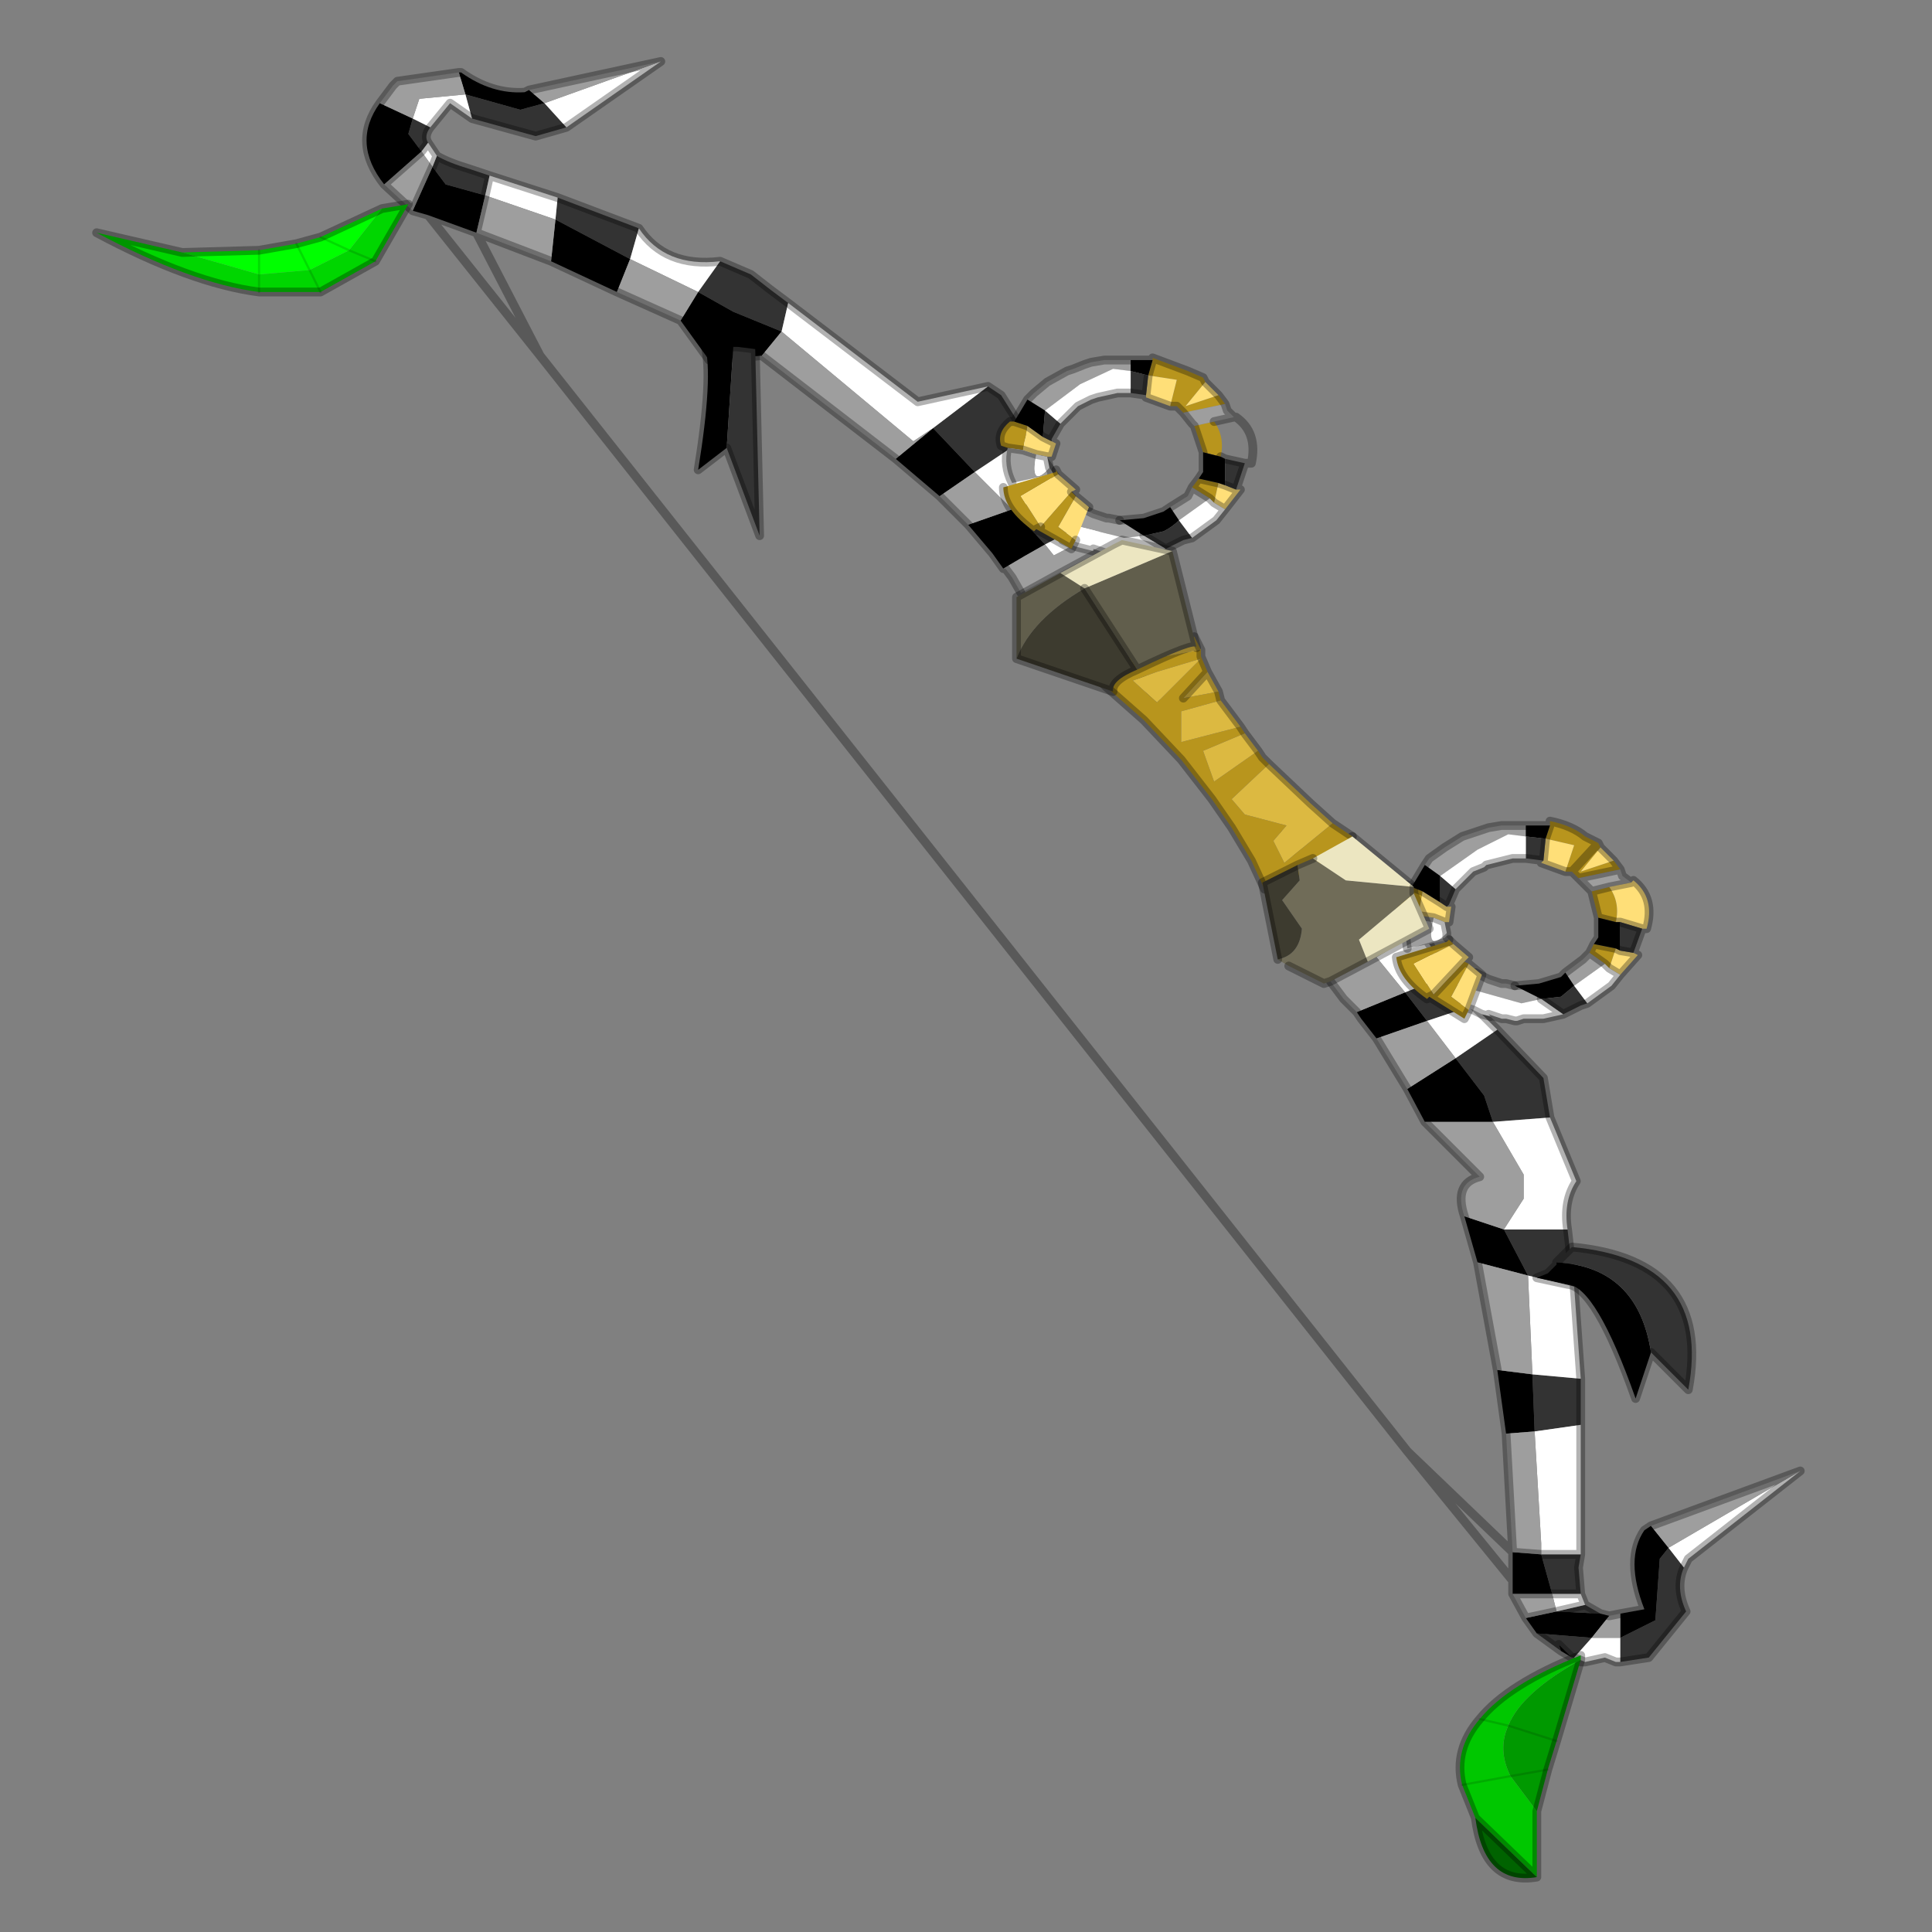 <?xml version="1.0" encoding="UTF-8" standalone="no"?>
<svg xmlns:xlink="http://www.w3.org/1999/xlink" height="440.0px" width="440.0px" xmlns="http://www.w3.org/2000/svg">
  <rect width="100%" height="100%" fill="#808080" stroke="none"/>
  <g transform="matrix(10.0, 0.0, 0.0, 10.0, 0.0, 0.0)">
    <use height="44.0" transform="matrix(1.0, 0.0, 0.0, 1.0, 0.0, 0.0)" width="44.0" xlink:href="#shape0"/>
  </g>
  <defs>
    <g id="shape0" transform="matrix(1.0, 0.0, 0.0, 1.0, 0.0, 0.0)">
      <path d="M44.0 44.0 L0.0 44.0 0.0 0.0 44.0 0.0 44.0 44.0" fill="#43adca" fill-opacity="0.0" fill-rule="evenodd" stroke="none"/>
      <path d="M12.9 2.9 L12.2 3.1 10.75 2.7 10.6 2.15 11.85 2.5 12.4 2.35 12.9 2.9 M9.8 2.9 Q9.65 3.1 9.75 3.25 L9.6 3.45 9.3 3.05 9.4 2.7 9.8 2.9 M9.95 3.55 Q10.2 3.7 10.7 3.85 L11.15 4.0 11.05 4.45 10.15 4.2 9.85 3.8 9.95 3.55 M12.7 4.5 L14.55 5.2 14.35 5.9 12.65 5.0 12.7 4.5 M16.4 5.95 L17.1 6.25 17.55 6.6 17.95 6.9 17.8 7.55 16.7 7.1 15.9 6.65 16.4 5.95 M22.5 8.8 L22.8 9.0 23.4 9.95 22.2 10.75 21.25 9.75 22.5 8.8 M24.25 11.15 L24.6 11.55 24.85 11.85 23.8 12.4 23.05 11.6 24.25 11.15 M33.0 22.2 L33.55 22.9 32.5 23.25 32.0 22.6 33.0 22.2 M34.1 23.45 L35.15 24.55 35.3 25.45 34.0 25.55 33.8 24.95 33.15 24.1 34.1 23.45 M35.7 28.0 L35.85 29.3 34.8 29.05 34.25 28.0 35.7 28.0 M36.0 31.4 L36.0 32.45 34.95 32.6 34.9 31.3 36.0 31.4 M36.0 35.4 L35.95 35.7 36.0 36.3 35.35 36.3 35.1 35.4 36.0 35.4 M36.1 36.55 L36.45 36.75 35.45 36.7 36.1 36.55 M38.35 35.7 Q38.15 36.15 38.4 36.7 L37.55 37.75 36.9 37.85 36.9 37.3 37.7 36.9 37.8 35.5 38.0 35.25 38.35 35.7 M35.55 37.6 L35.0 37.2 36.25 37.3 35.85 37.75 35.8 37.75 35.5 37.45 35.55 37.6 M17.55 6.6 L17.95 6.9 17.55 6.6" fill="#333333" fill-rule="evenodd" stroke="none"/>
      <path d="M10.45 1.65 L10.5 1.65 Q11.2 2.15 11.95 2.1 L12.05 2.05 12.4 2.35 11.85 2.5 10.6 2.15 10.45 1.65 M22.85 12.95 L22.6 12.6 22.05 11.95 23.05 11.6 23.8 12.4 Q23.35 12.65 22.85 12.95 M21.4 11.3 L20.4 10.45 21.25 9.75 22.2 10.75 21.4 11.3 M17.35 8.1 L16.15 8.2 15.5 7.3 15.9 6.65 16.7 7.1 17.8 7.55 17.35 8.1 M14.05 6.65 L12.55 5.95 12.65 5.0 14.35 5.9 14.05 6.65 M34.3 32.65 L34.1 31.2 34.9 31.3 34.95 32.6 34.3 32.65 M33.65 28.75 L33.35 27.7 34.25 28.0 34.8 29.05 33.65 28.75 M32.45 25.55 L32.05 24.8 33.15 24.1 33.8 24.95 34.0 25.55 32.45 25.55 M31.35 23.65 L31.0 23.2 30.9 23.05 32.0 22.6 32.5 23.25 31.35 23.65 M36.45 36.75 L36.65 36.8 36.25 37.3 35.0 37.2 34.75 36.85 35.45 36.7 36.45 36.75 M36.9 36.75 L37.45 36.65 Q37.0 35.5 37.45 34.85 L37.6 34.75 38.0 35.25 37.8 35.5 37.7 36.9 36.9 37.3 36.9 36.75 M35.8 37.75 L35.55 37.6 35.5 37.45 35.8 37.75 M34.45 36.3 L34.45 36.0 34.45 35.35 35.1 35.4 35.35 36.3 34.45 36.3 M8.65 2.35 L9.4 2.7 9.3 3.05 9.6 3.45 8.75 4.2 Q8.0 3.25 8.65 2.35 M9.4 4.8 L9.85 3.8 10.15 4.2 11.05 4.45 10.85 5.3 9.75 4.9 9.4 4.8" fill="#000000" fill-rule="evenodd" stroke="none"/>
      <path d="M15.05 1.4 L12.9 2.9 12.4 2.35 15.05 1.4 M10.75 2.7 L10.25 2.35 9.8 2.9 9.4 2.7 9.55 2.25 10.6 2.15 10.75 2.7 M9.75 3.25 L9.95 3.55 9.85 3.8 9.6 3.45 9.75 3.25 M11.15 4.0 L12.7 4.5 12.65 5.0 11.05 4.45 11.15 4.0 M14.55 5.2 Q15.15 6.1 16.4 5.95 L15.9 6.65 14.35 5.9 14.55 5.2 M17.95 6.9 L20.9 9.15 22.5 8.8 21.25 9.75 20.8 10.05 17.8 7.55 17.95 6.9 M23.4 9.95 L24.25 11.15 23.05 11.6 22.2 10.75 23.4 9.95 M24.85 11.85 L24.9 11.9 25.05 12.05 25.05 12.1 24.0 12.65 23.8 12.4 24.85 11.85 M31.35 21.8 L32.35 21.2 32.65 21.65 33.0 22.15 33.0 22.2 32.0 22.6 31.35 21.8 M33.55 22.9 L34.1 23.45 33.15 24.1 32.5 23.25 33.55 22.9 M35.3 25.45 L35.9 26.9 Q35.6 27.35 35.7 28.0 L34.25 28.0 34.7 27.3 34.7 26.75 34.0 25.55 35.3 25.45 M35.85 29.3 L36.0 31.4 34.9 31.3 34.8 29.05 35.85 29.3 M36.0 32.45 L36.0 35.4 35.1 35.4 35.1 35.15 34.95 32.6 36.0 32.45 M36.0 36.3 L36.1 36.55 35.45 36.7 35.35 36.3 36.0 36.3 M41.0 33.5 L38.45 35.5 38.35 35.7 38.0 35.25 41.0 33.5 M36.9 37.85 L36.8 37.85 36.55 37.75 36.1 37.85 35.85 37.75 36.25 37.3 36.9 37.3 36.9 37.85" fill="#ffffff" fill-rule="evenodd" stroke="none"/>
      <path d="M12.05 2.05 L15.05 1.4 12.4 2.35 12.05 2.05 M25.05 12.1 L25.35 12.4 23.25 13.5 23.05 13.15 22.9 12.95 22.85 12.95 Q23.35 12.65 23.8 12.4 L24.0 12.65 25.05 12.1 M22.05 11.95 L21.4 11.3 22.2 10.75 23.05 11.6 22.05 11.95 M20.4 10.45 L17.35 8.1 17.8 7.55 20.8 10.05 21.25 9.75 20.4 10.45 M15.5 7.3 L14.05 6.65 14.35 5.9 15.9 6.65 15.5 7.3 M12.55 5.95 L10.85 5.3 11.05 4.45 12.65 5.0 12.55 5.95 M34.45 35.35 L34.3 32.65 34.95 32.6 35.1 35.15 35.1 35.4 34.45 35.35 M34.1 31.2 L33.65 28.75 34.8 29.05 34.9 31.3 34.1 31.2 M33.35 27.7 Q33.1 26.95 33.7 26.8 L32.45 25.55 34.0 25.55 34.7 26.75 34.7 27.3 34.25 28.0 33.35 27.7 M32.05 24.8 L31.35 23.65 32.5 23.25 33.15 24.1 32.05 24.8 M30.9 23.05 L30.6 22.75 30.3 22.35 31.35 21.8 32.0 22.6 30.9 23.05 M36.65 36.8 L36.9 36.75 36.9 37.3 36.25 37.3 36.65 36.8 M37.6 34.75 L41.0 33.5 38.0 35.25 37.6 34.75 M34.75 36.85 L34.45 36.3 35.35 36.3 35.45 36.7 34.75 36.85 M10.6 2.15 L9.55 2.25 9.4 2.7 8.65 2.35 8.95 1.95 9.05 1.85 10.45 1.65 10.6 2.15 M9.4 4.8 L8.75 4.2 9.6 3.45 9.85 3.8 9.4 4.8" fill="#9e9e9e" fill-rule="evenodd" stroke="none"/>
      <path d="M29.9 19.55 L29.55 19.7 29.05 18.8 29.9 19.55" fill="#706c58" fill-rule="evenodd" stroke="none"/>
      <path d="M10.45 1.65 L10.5 1.65 Q11.2 2.15 11.95 2.1 L12.05 2.05 15.05 1.4 12.9 2.9 12.2 3.1 10.75 2.7 10.25 2.35 9.8 2.9 Q9.65 3.1 9.75 3.25 L9.95 3.55 Q10.2 3.7 10.7 3.85 L11.15 4.0 12.7 4.5 14.55 5.2 Q15.15 6.1 16.4 5.95 L17.1 6.25 17.55 6.6 M17.95 6.9 L20.9 9.15 22.5 8.8 22.8 9.0 23.4 9.95 24.25 11.15 24.6 11.55 24.85 11.85 24.9 11.9 25.05 12.05 25.05 12.1 25.35 12.4 M23.25 13.5 L23.05 13.15 22.9 12.95 22.85 12.95 22.6 12.6 22.05 11.95 21.4 11.3 20.4 10.45 17.35 8.1 16.15 8.2 15.5 7.3 14.05 6.65 12.55 5.95 10.85 5.3 12.3 8.1 32.05 33.05 34.45 35.35 34.3 32.65 34.1 31.2 33.65 28.75 33.35 27.7 Q33.1 26.95 33.7 26.8 L32.45 25.55 32.05 24.8 31.35 23.65 31.0 23.2 30.9 23.05 30.6 22.75 30.3 22.35 M32.35 21.2 L32.65 21.65 33.0 22.15 33.0 22.2 33.55 22.9 34.1 23.45 35.15 24.55 35.3 25.45 35.9 26.9 Q35.6 27.35 35.7 28.0 L35.85 29.3 36.0 31.4 36.0 32.45 36.0 35.4 35.95 35.7 36.0 36.3 36.1 36.55 36.45 36.75 36.65 36.8 36.9 36.75 37.45 36.65 Q37.0 35.5 37.45 34.85 L37.6 34.75 41.0 33.5 38.45 35.5 38.35 35.7 Q38.15 36.15 38.4 36.7 L37.55 37.75 36.9 37.85 36.8 37.85 36.55 37.75 36.1 37.85 36.0 37.85 35.8 37.75 35.55 37.6 35.0 37.2 34.75 36.85 34.45 36.3 34.45 36.0 32.05 33.05 M10.45 1.65 L9.05 1.85 8.95 1.95 8.65 2.35 M9.6 3.45 L9.75 3.25 M8.75 4.2 L9.4 4.8 9.85 3.8 9.95 3.55 M9.6 3.45 L8.75 4.2 Q8.0 3.25 8.65 2.35 M11.05 4.45 L11.15 4.0 M9.4 4.8 L9.75 4.9 10.85 5.3 11.05 4.45 M17.95 6.9 L17.55 6.6 M9.75 4.9 L12.3 8.1 M25.9 15.25 L26.35 16.0 M29.9 19.55 L30.8 19.05 32.2 20.2 M35.1 35.4 L36.0 35.4 M35.35 36.3 L36.0 36.3 M34.45 36.3 L35.35 36.3 M35.45 36.7 L36.1 36.55 M35.1 35.4 L34.45 35.35 34.45 36.0 M35.45 36.7 L34.75 36.85 M35.8 37.75 L35.5 37.45 35.55 37.6 M35.8 37.75 L35.85 37.75 36.1 37.85" fill="none" stroke="#000000" stroke-linecap="round" stroke-linejoin="round" stroke-opacity="0.302" stroke-width="0.2"/>
      <path d="M25.5 11.85 L26.05 12.2 25.6 12.25 24.4 11.95 24.6 11.55 24.9 11.7 25.2 11.8 25.25 11.8 25.5 11.85" fill="#9e9e9e" fill-rule="evenodd" stroke="none"/>
      <path d="M24.6 11.55 L24.9 11.7 25.2 11.8 25.25 11.8 25.5 11.85" fill="none" stroke="#000000" stroke-linecap="round" stroke-linejoin="round" stroke-opacity="0.302" stroke-width="0.2"/>
      <path d="M26.25 8.2 L26.25 8.15 27.05 8.45 27.4 8.6 27.45 8.7 27.0 9.25 27.75 9.0 27.9 9.2 26.95 9.4 26.8 9.25 26.65 9.25 26.8 8.65 26.15 8.55 26.25 8.2 M27.15 11.1 L27.3 10.9 27.75 11.0 27.65 11.45 27.55 11.35 27.15 11.1 M27.4 10.3 L27.2 9.7 27.65 9.6 Q27.9 9.95 27.8 10.4 L27.4 10.3 M22.95 10.2 L22.8 10.15 Q22.7 9.85 23.0 9.6 L23.1 9.6 23.4 9.7 23.3 10.25 22.95 10.2" fill="#b8951d" fill-rule="evenodd" stroke="none"/>
      <path d="M23.4 9.1 L23.55 8.95 23.85 8.7 24.3 8.45 24.45 8.4 24.7 8.3 24.85 8.25 25.15 8.2 25.75 8.2 25.75 8.45 25.35 8.4 24.6 8.75 23.8 9.35 23.4 9.1 M27.9 9.2 L27.95 9.35 28.1 9.5 27.65 9.6 27.2 9.7 27.15 9.65 26.95 9.4 27.9 9.2 M26.65 11.55 L27.05 11.3 27.15 11.1 27.55 11.35 26.85 11.85 26.65 11.55 M23.9 10.65 L23.95 10.75 23.95 10.8 23.05 11.0 Q22.85 10.6 22.95 10.2 L23.3 10.25 23.6 10.35 Q23.45 11.15 23.9 10.65" fill="#9e9e9e" fill-rule="evenodd" stroke="none"/>
      <path d="M27.45 8.7 L27.75 9.0 27.0 9.25 27.45 8.7 M28.15 11.15 L28.25 11.15 27.9 11.6 27.65 11.45 27.75 11.0 27.9 11.05 28.15 11.15 M26.65 9.25 L26.1 9.05 26.1 9.0 26.15 8.55 26.8 8.65 26.65 9.25 M23.95 10.05 L24.05 10.1 23.95 10.4 23.85 10.4 23.6 10.35 23.3 10.25 23.4 9.7 23.75 9.95 23.95 10.05" fill="#ffdf78" fill-rule="evenodd" stroke="none"/>
      <path d="M25.75 8.2 L26.25 8.2 26.15 8.55 25.75 8.45 25.75 8.2 M26.05 12.2 L25.5 11.85 26.05 11.8 26.5 11.65 26.65 11.55 26.85 11.85 Q26.7 12.0 26.5 12.1 L26.05 12.2 M27.3 10.9 L27.4 10.75 27.4 10.3 27.8 10.4 27.9 10.45 27.9 11.05 27.75 11.0 27.3 10.9 M23.1 9.6 L23.4 9.1 23.8 9.35 23.75 9.95 23.4 9.7 23.1 9.6" fill="#000000" fill-rule="evenodd" stroke="none"/>
      <path d="M28.35 10.55 L28.15 11.15 27.9 11.05 27.9 10.45 28.35 10.55 M27.15 12.25 L26.95 12.3 26.55 12.5 26.05 12.2 26.5 12.1 Q26.7 12.0 26.85 11.85 L27.15 12.25 M26.1 9.0 L25.75 8.95 25.75 8.45 26.15 8.55 26.1 9.0 M24.15 9.65 L23.95 10.0 23.95 10.05 23.75 9.95 23.8 9.35 24.15 9.65" fill="#333333" fill-rule="evenodd" stroke="none"/>
      <path d="M27.9 11.6 L27.7 11.85 27.15 12.25 26.85 11.85 27.55 11.35 27.65 11.45 27.9 11.6 M26.55 12.5 L26.1 12.6 25.85 12.65 25.7 12.65 25.55 12.65 25.45 12.65 25.25 12.6 25.2 12.6 25.05 12.55 24.9 12.5 24.9 12.55 24.7 12.5 24.5 12.45 24.2 12.3 24.3 12.2 24.4 11.95 25.6 12.25 26.05 12.2 26.55 12.5 M25.75 8.95 L25.45 8.95 25.0 9.05 24.85 9.1 24.75 9.15 24.55 9.25 24.4 9.4 24.15 9.65 23.8 9.35 24.6 8.75 25.35 8.4 25.75 8.45 25.75 8.95 M23.85 10.4 L23.9 10.65 Q23.45 11.15 23.6 10.35 L23.85 10.4" fill="#ffffff" fill-rule="evenodd" stroke="none"/>
      <path d="M23.4 9.1 L23.55 8.95 23.85 8.7 24.3 8.45 24.45 8.4 24.7 8.3 24.85 8.25 25.15 8.2 25.75 8.2 26.25 8.2 26.25 8.15 27.05 8.45 27.4 8.6 27.45 8.7 27.75 9.0 27.9 9.2 27.95 9.35 28.1 9.5 28.15 9.5 Q28.65 9.85 28.5 10.55 L28.35 10.55 28.15 11.15 28.25 11.15 27.9 11.6 27.7 11.85 27.15 12.25 26.95 12.3 26.55 12.5 26.1 12.6 25.85 12.65 25.7 12.65 25.55 12.65 25.45 12.65 25.25 12.6 25.2 12.6 25.05 12.55 24.9 12.5 24.9 12.55 24.7 12.5 24.5 12.45 24.2 12.3 24.3 12.2 24.4 11.95 M25.5 11.85 L26.05 11.8 26.5 11.65 26.65 11.55 27.05 11.3 27.15 11.1 27.3 10.9 27.4 10.75 27.4 10.3 27.2 9.7 27.15 9.65 26.95 9.4 26.8 9.25 26.65 9.25 26.1 9.05 26.1 9.0 25.75 8.95 25.45 8.95 25.0 9.05 24.85 9.1 24.75 9.15 24.55 9.25 24.4 9.4 24.15 9.65 23.95 10.0 23.95 10.05 24.05 10.1 23.95 10.4 23.85 10.4 23.9 10.65 23.95 10.75 23.95 10.8 M23.05 11.0 Q22.85 10.6 22.95 10.2 L22.8 10.15 Q22.7 9.85 23.0 9.6 L23.1 9.6 23.4 9.1 M23.75 9.95 L23.95 10.05 M23.75 9.95 L23.4 9.7 23.1 9.6 M23.3 10.25 L23.6 10.35 23.85 10.4 M23.3 10.25 L22.95 10.2 M28.1 9.5 L27.65 9.6 M27.8 10.4 L27.9 10.45 28.35 10.55 M26.15 8.55 L26.1 9.0 M26.25 8.2 L26.15 8.55 M27.75 11.0 L27.9 11.05 28.15 11.15 M27.75 11.0 L27.3 10.9 M27.9 11.6 L27.65 11.45 27.55 11.35 M27.15 11.1 L27.55 11.35 M26.55 12.5 L26.05 12.2" fill="none" stroke="#000000" stroke-linecap="round" stroke-linejoin="round" stroke-opacity="0.302" stroke-width="0.2"/>
      <path d="M24.4 11.2 L24.5 11.3 24.1 12.0 24.5 12.3 24.4 12.5 23.6 12.05 23.55 12.1 Q22.85 11.6 22.85 11.1 L24.05 10.75 24.05 10.7 24.1 10.8 23.25 11.3 23.7 12.0 24.4 11.2 M23.6 12.05 L23.7 12.0 23.6 12.05" fill="#b8951d" fill-rule="evenodd" stroke="none"/>
      <path d="M24.1 10.8 L24.5 11.15 24.4 11.2 23.7 12.0 23.25 11.3 24.1 10.8 M24.5 11.3 L24.8 11.55 24.5 12.3 24.1 12.0 24.5 11.3" fill="#ffdf78" fill-rule="evenodd" stroke="none"/>
      <path d="M24.1 10.8 L24.5 11.15 24.4 11.2 24.5 11.3 24.8 11.55 M24.5 12.3 L24.4 12.5 23.6 12.05 23.55 12.1 Q22.85 11.6 22.85 11.1 M24.05 10.7 L24.1 10.8 M23.7 12.0 L23.6 12.05" fill="none" stroke="#000000" stroke-linecap="round" stroke-linejoin="round" stroke-opacity="0.302" stroke-width="0.2"/>
      <path d="M25.45 15.15 L25.85 14.9 25.95 14.85 26.35 14.7 27.2 14.5 27.35 14.8 25.45 15.15 M27.5 15.3 L27.75 15.75 26.95 15.9 27.5 15.3 M27.8 15.95 L28.25 16.55 26.9 16.9 26.9 16.2 27.8 15.95 M28.35 16.7 L28.65 17.1 27.65 17.8 27.4 17.1 28.35 16.7 M28.9 17.4 L29.85 18.3 30.35 18.75 29.25 19.65 29.0 19.15 29.3 18.8 28.35 18.55 28.05 18.2 28.9 17.4 M25.8 15.5 L26.35 15.3 27.35 15.0 26.35 16.0 25.8 15.5" fill="#dcb941" fill-rule="evenodd" stroke="none"/>
      <path d="M27.35 14.8 L27.35 14.95 27.5 15.3 26.95 15.9 27.75 15.75 27.8 15.95 26.9 16.2 26.9 16.9 28.25 16.55 28.35 16.7 27.4 17.1 27.65 17.8 28.65 17.1 28.75 17.25 28.9 17.4 28.05 18.2 28.35 18.55 29.3 18.8 29.0 19.15 29.25 19.65 30.35 18.75 30.8 19.05 30.05 19.7 29.8 19.85 28.8 20.25 28.5 19.6 28.05 18.85 27.6 18.2 26.9 17.3 26.05 16.4 25.2 15.65 25.05 15.5 25.45 15.15 27.35 14.8 M25.8 15.5 L26.35 16.0 27.35 15.0 26.35 15.3 25.8 15.5" fill="#b8951d" fill-rule="evenodd" stroke="none"/>
      <path d="M27.2 14.5 L27.35 14.8 27.35 14.95 27.5 15.3 27.75 15.75 27.8 15.95 28.25 16.55 28.35 16.7 28.65 17.1 28.75 17.25 28.9 17.4 29.85 18.3 30.35 18.75 30.8 19.05 M28.8 20.25 L28.5 19.6 28.05 18.85 27.6 18.2 26.9 17.3 26.05 16.4 25.2 15.65 25.05 15.5 M26.95 15.9 L27.5 15.3" fill="none" stroke="#000000" stroke-linecap="round" stroke-linejoin="round" stroke-opacity="0.302" stroke-width="0.2"/>
      <path d="M8.7 4.75 L9.3 4.65 8.55 5.95 7.95 5.7 8.55 5.95 7.3 6.65 5.9 6.65 Q4.35 6.45 2.2 5.3 L4.15 5.75 5.9 6.25 7.05 6.15 7.95 5.7 8.7 4.75 M7.3 6.65 L7.05 6.15 7.3 6.65 M5.9 6.65 L5.9 6.25 5.9 6.65" fill="#00d600" fill-rule="evenodd" stroke="none"/>
      <path d="M8.7 4.75 L7.95 5.7 7.3 5.4 7.95 5.7 7.05 6.15 6.75 5.55 7.3 5.4 8.7 4.75 M4.15 5.75 L5.9 5.7 6.75 5.55 7.05 6.15 5.9 6.25 4.15 5.75 M5.9 5.7 L5.9 6.25 5.9 5.7" fill="#00ff00" fill-rule="evenodd" stroke="none"/>
      <path d="M8.55 5.95 L9.3 4.65 8.7 4.75 M8.55 5.95 L7.3 6.65 5.9 6.65 Q4.35 6.45 2.2 5.3 L4.15 5.75 5.9 5.7 6.75 5.55 7.3 5.4 8.7 4.75" fill="none" stroke="#000000" stroke-linecap="round" stroke-linejoin="round" stroke-opacity="0.302" stroke-width="0.2"/>
      <path d="M7.95 5.7 L8.55 5.95 M7.3 5.4 L7.95 5.7 M7.05 6.15 L7.3 6.65 M7.05 6.15 L6.75 5.55 M5.9 6.25 L5.9 5.7 M5.9 6.25 L5.9 6.65" fill="none" stroke="#000000" stroke-linecap="round" stroke-linejoin="round" stroke-opacity="0.133" stroke-width="0.05"/>
      <path d="M34.35 39.3 Q34.65 38.55 36.0 37.8 L35.45 39.65 35.25 40.3 35.0 41.25 34.4 40.45 Q34.1 39.85 34.35 39.3 L35.45 39.65 34.35 39.3 M35.25 40.3 L34.4 40.45 35.25 40.3" fill="#009900" fill-rule="evenodd" stroke="none"/>
      <path d="M34.35 39.3 L33.7 39.15 34.35 39.3 Q34.1 39.85 34.4 40.45 L33.3 40.65 34.4 40.45 35.0 41.25 35.0 42.75 33.6 41.4 33.3 40.65 Q33.1 39.85 33.7 39.15 34.35 38.35 36.0 37.7 L36.0 37.8 Q34.65 38.55 34.35 39.3" fill="#00c700" fill-rule="evenodd" stroke="none"/>
      <path d="M35.0 42.75 Q33.8 42.95 33.6 41.4 L35.0 42.75" fill="#006300" fill-rule="evenodd" stroke="none"/>
      <path d="M36.0 37.8 L36.0 37.7 Q34.35 38.35 33.7 39.15 33.1 39.85 33.3 40.65 M35.45 39.65 L36.0 37.8 M33.6 41.4 Q33.8 42.95 35.0 42.75 L33.6 41.4 33.3 40.65 M35.45 39.65 L35.25 40.3 35.0 41.25 35.0 42.75" fill="none" stroke="#000000" stroke-linecap="round" stroke-linejoin="round" stroke-opacity="0.302" stroke-width="0.2"/>
      <path d="M33.7 39.15 L34.35 39.3 35.45 39.65 M33.3 40.65 L34.4 40.45 35.25 40.3" fill="none" stroke="#000000" stroke-linecap="round" stroke-linejoin="round" stroke-opacity="0.133" stroke-width="0.05"/>
      <path d="M16.7 7.9 L16.55 10.2 15.9 10.7 Q16.25 8.55 16.05 7.85 L16.05 7.75 16.3 7.85 16.65 7.9 16.7 7.9" fill="#000000" fill-rule="evenodd" stroke="none"/>
      <path d="M16.7 7.9 L16.8 7.9 17.2 7.95 17.3 12.2 16.55 10.2 16.7 7.9" fill="#333333" fill-rule="evenodd" stroke="none"/>
      <path d="M16.55 10.2 L17.3 12.2 17.2 7.95 16.8 7.9 16.7 7.9 M16.55 10.2 L15.9 10.7 Q16.25 8.55 16.05 7.85 L16.05 7.75 16.3 7.85 16.65 7.9" fill="none" stroke="#000000" stroke-linecap="round" stroke-linejoin="round" stroke-opacity="0.302" stroke-width="0.2"/>
      <path d="M26.7 12.55 L27.25 14.75 Q27.25 14.6 25.9 15.25 L24.7 13.4 26.7 12.55 M23.15 15.0 L23.15 13.6 24.15 13.05 24.7 13.4 Q23.5 14.1 23.15 15.0" fill="#615e4c" fill-rule="evenodd" stroke="none"/>
      <path d="M24.15 13.05 L25.35 12.4 25.55 12.3 26.7 12.55 24.7 13.4 24.15 13.05" fill="#ece6c1" fill-rule="evenodd" stroke="none"/>
      <path d="M25.9 15.25 Q25.3 15.5 25.35 15.75 L23.15 15.0 Q23.5 14.1 24.7 13.4 L25.9 15.25" fill="#3d3b2f" fill-rule="evenodd" stroke="none"/>
      <path d="M24.15 13.05 L25.35 12.4 25.55 12.3 26.7 12.55 27.25 14.75 Q27.25 14.6 25.9 15.25 25.3 15.5 25.35 15.75 L23.15 15.0 23.15 13.6 24.15 13.05 M25.9 15.25 L24.7 13.4" fill="none" stroke="#000000" stroke-linecap="round" stroke-linejoin="round" stroke-opacity="0.302" stroke-width="0.2"/>
      <path d="M33.6 22.15 L33.9 22.3 34.2 22.4 34.3 22.4 34.5 22.45 35.1 22.75 34.65 22.85 33.4 22.5 33.6 22.15" fill="#9e9e9e" fill-rule="evenodd" stroke="none"/>
      <path d="M33.6 22.15 L33.9 22.3 34.2 22.4 34.3 22.4 34.5 22.45" fill="none" stroke="#000000" stroke-linecap="round" stroke-linejoin="round" stroke-opacity="0.302" stroke-width="0.2"/>
      <path d="M35.3 18.8 L35.3 18.7 Q35.8 18.8 36.1 19.05 L36.4 19.2 36.45 19.3 36.0 19.85 36.75 19.6 36.9 19.8 35.95 20.0 35.8 19.85 35.65 19.85 35.85 19.25 35.2 19.1 35.3 18.8 M36.2 21.7 L36.3 21.5 36.8 21.6 36.65 22.05 36.55 21.95 36.2 21.7 M36.4 20.9 L36.25 20.3 36.65 20.2 Q36.9 20.55 36.8 21.0 L36.4 20.9 M31.95 20.8 L31.85 20.75 Q31.7 20.45 32.05 20.15 L32.15 20.2 32.4 20.3 32.3 20.85 31.95 20.8 M36.4 19.2 L35.8 19.85 36.4 19.2" fill="#b8951d" fill-rule="evenodd" stroke="none"/>
      <path d="M32.45 19.7 L32.55 19.55 32.9 19.3 33.3 19.05 33.45 19.0 33.75 18.9 33.9 18.85 34.2 18.8 34.75 18.8 34.75 19.05 34.35 19.0 33.65 19.35 32.8 19.95 32.45 19.7 M36.9 19.8 L36.95 19.95 37.15 20.1 36.65 20.2 36.25 20.3 36.2 20.25 35.95 20.0 36.9 19.8 M35.65 22.15 L36.05 21.85 36.2 21.7 36.55 21.95 35.85 22.45 35.65 22.15 M32.95 21.25 L32.95 21.35 33.0 21.4 32.05 21.6 31.95 20.8 32.3 20.85 32.65 20.9 Q32.45 21.75 32.95 21.25" fill="#9e9e9e" fill-rule="evenodd" stroke="none"/>
      <path d="M36.45 19.3 L36.75 19.6 36.0 19.85 36.45 19.3 M37.15 20.1 L37.2 20.05 Q37.7 20.45 37.5 21.15 L37.4 21.15 36.9 21.0 36.8 21.0 Q36.9 20.55 36.65 20.2 L37.15 20.1 M37.2 21.7 L37.3 21.75 36.9 22.2 36.65 22.05 36.8 21.6 36.9 21.65 37.2 21.7 M35.65 19.85 L35.1 19.65 35.15 19.6 35.2 19.1 35.85 19.25 35.65 19.85 M32.95 20.65 L33.05 20.65 33.0 21.0 32.9 21.0 32.65 20.9 32.3 20.85 32.4 20.3 32.8 20.55 32.95 20.65" fill="#ffdf78" fill-rule="evenodd" stroke="none"/>
      <path d="M32.45 19.7 L32.8 19.95 32.8 20.55 32.4 20.3 32.15 20.2 32.45 19.7 M34.75 19.05 L34.75 18.8 35.3 18.8 35.2 19.1 34.75 19.05 M35.1 22.75 L34.5 22.45 35.05 22.4 35.55 22.25 35.65 22.15 35.85 22.45 35.55 22.7 35.1 22.75 M36.3 21.5 L36.4 21.35 36.4 20.9 36.8 21.0 36.9 21.0 36.9 21.65 36.8 21.6 36.3 21.5" fill="#000000" fill-rule="evenodd" stroke="none"/>
      <path d="M37.4 21.15 L37.2 21.7 36.9 21.65 36.9 21.0 37.4 21.15 M36.15 22.85 L36.0 22.9 35.6 23.1 35.1 22.75 35.55 22.7 35.85 22.45 36.15 22.85 M35.15 19.6 L34.75 19.55 34.75 19.05 35.2 19.1 35.15 19.6 M33.15 20.25 L33.0 20.6 32.95 20.65 32.8 20.55 32.8 19.95 33.15 20.25" fill="#333333" fill-rule="evenodd" stroke="none"/>
      <path d="M32.8 19.95 L33.65 19.35 34.35 19.0 34.75 19.05 34.75 19.55 34.45 19.55 34.05 19.65 33.85 19.7 33.8 19.75 33.55 19.85 33.4 20.0 33.15 20.25 32.8 19.95 M36.9 22.2 L36.7 22.45 36.15 22.85 35.85 22.45 36.55 21.95 36.65 22.05 36.9 22.2 M35.6 23.1 L35.15 23.2 34.85 23.2 34.7 23.2 34.55 23.25 34.5 23.25 34.3 23.2 34.25 23.2 34.2 23.2 34.05 23.15 33.9 23.1 33.95 23.15 33.75 23.1 33.55 23.0 33.25 22.9 33.3 22.8 33.4 22.5 34.65 22.85 35.1 22.75 35.6 23.1 M32.9 21.0 L32.95 21.25 Q32.45 21.75 32.65 20.9 L32.9 21.0" fill="#ffffff" fill-rule="evenodd" stroke="none"/>
      <path d="M34.75 18.8 L34.2 18.8 33.9 18.85 33.75 18.9 33.45 19.0 33.3 19.05 32.9 19.3 32.55 19.55 32.45 19.7 M34.75 18.8 L35.3 18.8 35.3 18.7 Q35.8 18.8 36.1 19.05 L36.4 19.2 36.45 19.3 36.75 19.6 36.9 19.8 36.95 19.95 37.15 20.1 37.2 20.05 Q37.7 20.45 37.5 21.15 L37.4 21.15 37.2 21.7 37.3 21.75 36.9 22.2 36.7 22.45 36.15 22.85 36.0 22.9 35.6 23.1 35.15 23.2 34.85 23.2 34.7 23.2 34.55 23.25 34.5 23.25 34.3 23.2 34.25 23.2 34.2 23.2 34.05 23.15 33.9 23.1 33.95 23.15 33.75 23.1 33.55 23.0 33.25 22.9 33.3 22.8 33.4 22.5 M34.5 22.45 L35.05 22.4 35.55 22.25 35.65 22.15 36.05 21.85 36.2 21.7 36.3 21.5 36.4 21.35 36.4 20.9 36.25 20.3 36.2 20.25 35.95 20.0 35.8 19.85 35.65 19.85 35.1 19.65 35.15 19.6 34.75 19.55 34.45 19.55 34.05 19.65 33.85 19.7 33.8 19.75 33.55 19.85 33.4 20.0 33.15 20.25 33.0 20.6 32.95 20.65 33.05 20.65 33.0 21.0 32.9 21.0 32.95 21.25 32.95 21.35 33.0 21.4 M32.05 21.6 L31.95 20.8 31.85 20.75 Q31.7 20.45 32.05 20.15 L32.15 20.2 32.45 19.7 M32.95 20.65 L32.8 20.55 32.4 20.3 32.15 20.2 M32.3 20.85 L32.65 20.9 32.9 21.0 M31.95 20.8 L32.3 20.85 M35.3 18.8 L35.2 19.1 35.15 19.6 M37.15 20.1 L36.65 20.2 36.25 20.3 M36.8 21.0 L36.9 21.0 37.4 21.15 M35.1 22.75 L35.6 23.1 M36.55 21.95 L36.2 21.7 M36.65 22.05 L36.55 21.95 M36.9 21.65 L37.2 21.7 M36.8 21.6 L36.9 21.65 M36.8 21.6 L36.3 21.5 M36.9 22.2 L36.65 22.05 M36.8 21.0 L36.4 20.9 M36.9 19.8 L35.95 20.0 M35.8 19.85 L36.4 19.2" fill="none" stroke="#000000" stroke-linecap="round" stroke-linejoin="round" stroke-opacity="0.302" stroke-width="0.2"/>
      <path d="M33.0 21.4 L33.1 21.5 32.2 21.95 32.65 22.65 33.35 21.9 33.45 21.95 33.05 22.7 33.45 23.0 33.35 23.2 32.55 22.7 32.5 22.75 Q31.85 22.3 31.8 21.8 L32.95 21.45 33.0 21.4 M32.55 22.7 L32.65 22.65 32.55 22.7" fill="#b8951d" fill-rule="evenodd" stroke="none"/>
      <path d="M33.1 21.5 L33.45 21.8 33.35 21.9 32.65 22.65 32.2 21.95 33.1 21.5 M33.45 21.95 L33.75 22.2 33.45 23.0 33.05 22.7 33.45 21.95" fill="#ffdf78" fill-rule="evenodd" stroke="none"/>
      <path d="M33.0 21.4 L33.1 21.5 33.45 21.8 33.35 21.9 33.45 21.95 33.75 22.2 33.45 23.0 33.35 23.2 32.55 22.7 32.5 22.75 Q31.85 22.3 31.8 21.8 L32.95 21.45 M32.65 22.65 L33.35 21.9 M32.65 22.65 L32.55 22.7" fill="none" stroke="#000000" stroke-linecap="round" stroke-linejoin="round" stroke-opacity="0.302" stroke-width="0.2"/>
      <path d="M32.2 20.2 L32.2 20.35 30.95 21.4 31.15 21.9 30.3 22.35 30.15 22.4 29.35 22.0 29.1 21.85 Q29.6 21.75 29.65 21.15 L29.2 20.5 29.6 20.05 29.55 19.7 29.9 19.55 30.65 20.05 32.2 20.2" fill="#706c58" fill-rule="evenodd" stroke="none"/>
      <path d="M29.1 21.85 L28.75 20.1 29.55 19.7 29.6 20.05 29.2 20.5 29.65 21.15 Q29.6 21.75 29.1 21.85" fill="#3d3b2f" fill-rule="evenodd" stroke="none"/>
      <path d="M32.2 20.35 L32.55 21.15 31.15 21.9 30.95 21.4 32.2 20.35 M29.9 19.55 L30.8 19.05 32.2 20.2 30.65 20.05 29.9 19.55" fill="#ece6c1" fill-rule="evenodd" stroke="none"/>
      <path d="M32.2 20.2 L32.2 20.35 32.55 21.15 31.15 21.9 30.3 22.35 30.15 22.4 29.35 22.0 M29.1 21.85 L28.75 20.1 29.55 19.7 29.9 19.55" fill="none" stroke="#000000" stroke-linecap="round" stroke-linejoin="round" stroke-opacity="0.302" stroke-width="0.2"/>
      <path d="M35.45 28.75 Q37.3 28.85 37.6 30.8 L37.25 31.85 Q36.35 29.3 35.7 29.25 L35.0 29.1 35.25 29.0 35.45 28.8 35.45 28.75" fill="#000000" fill-rule="evenodd" stroke="none"/>
      <path d="M35.45 28.75 L35.55 28.65 35.8 28.4 Q39.0 28.7 38.45 31.65 L37.6 30.8 Q37.3 28.85 35.45 28.75" fill="#333333" fill-rule="evenodd" stroke="none"/>
      <path d="M37.6 30.8 L38.45 31.65 Q39.0 28.7 35.8 28.4 L35.55 28.65 35.45 28.75 M37.6 30.8 L37.25 31.85 Q36.35 29.3 35.7 29.25 L35.0 29.1 35.25 29.0 35.45 28.8" fill="none" stroke="#000000" stroke-linecap="round" stroke-linejoin="round" stroke-opacity="0.302" stroke-width="0.2"/>
    </g>
  </defs>
</svg>
